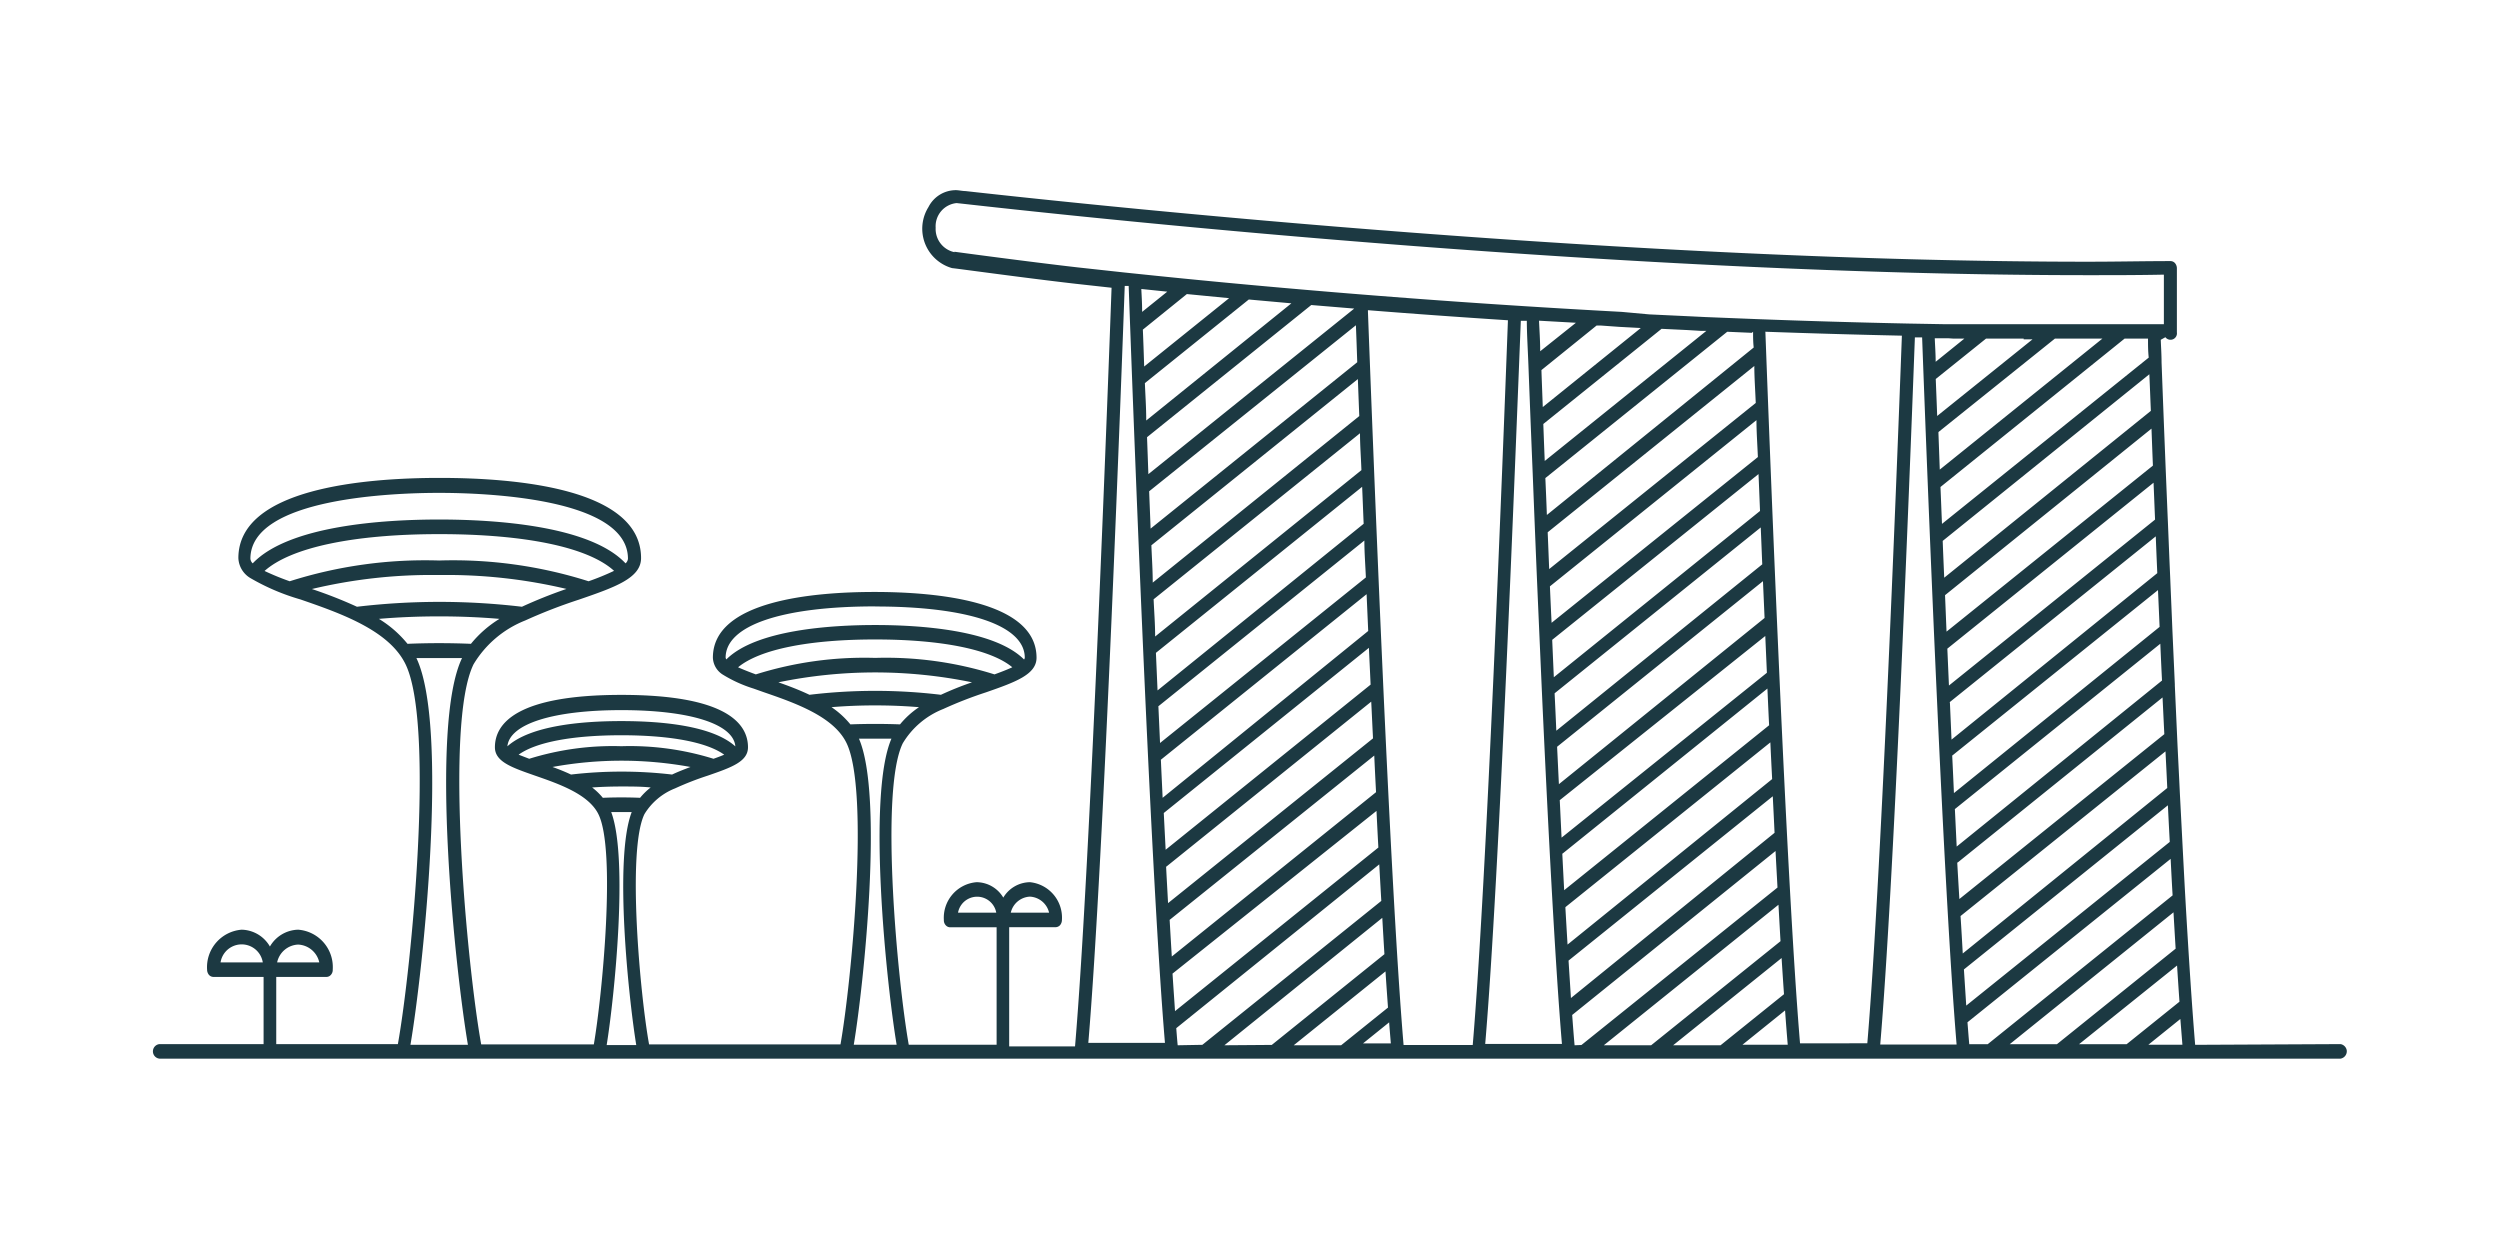 <svg id="Layer_1" data-name="Layer 1" xmlns="http://www.w3.org/2000/svg" viewBox="0 0 280.55 140"><defs><style>.cls-1{fill:#1c3942;}</style></defs><title>04_cities</title><path id="Path_1606" data-name="Path 1606" class="cls-1" d="M246.34,117.25c-.35-4.2-.72-9.86-1.09-16.31h0c-.11-1.93-.21-3.93-.32-6v0q-.15-2.94-.31-6v0c-.09-2-.2-4-.29-6v0l-.27-6V76.8l-.27-6v0c-.08-2-.17-4-.25-6v0c-.09-2-.17-4.06-.25-6v0c-.09-2.07-.17-4.1-.25-6v0c-.18-4.51-.34-8.63-.47-12.13h0c0-.89-.06-1.74-.09-2.54l.52-.29a.72.72,0,0,0,1.29-.53v-7.2a.9.9,0,0,0-.21-.58.67.67,0,0,0-.5-.23c-3,0-6.1.07-9.25.07-51.1,0-109.33-6.07-126-7.93-.32,0-.63-.08-1-.1a3.45,3.45,0,0,0-3.14,1.9,4.59,4.59,0,0,0,1.48,6.33,4.46,4.46,0,0,0,1.18.52c.2,0,8.29,1.12,13.81,1.75l4.08.45c-.28,7.68-2.35,64.61-4.1,85.14h-7.39V104.05h5.22a.7.7,0,0,0,.5-.24.93.93,0,0,0,.2-.58A4,4,0,0,0,115.59,99a3.53,3.53,0,0,0-3,1.73,3.51,3.51,0,0,0-3-1.73,4,4,0,0,0-3.67,4.24.82.82,0,0,0,.2.58.66.66,0,0,0,.49.24h5.23v13.18h-9.86c-1.24-7-3.29-28.49-.67-33.83a9.27,9.27,0,0,1,4.55-3.85h0a45.28,45.28,0,0,1,4.77-1.86c3.3-1.15,5.69-2,5.69-3.89,0-6.42-11.39-7.38-18.18-7.38S80,67.38,80,73.8a2.34,2.34,0,0,0,1.17,1.94l0,0a15,15,0,0,0,3.39,1.53h0l1.1.39c3.51,1.21,7.87,2.72,9.33,5.71,2.62,5.34.56,26.85-.67,33.83H72.84c-1-5.51-2.5-21.78-.52-25.84a7.05,7.05,0,0,1,3.44-2.89h0a34,34,0,0,1,3.67-1.43c2.62-.91,4.51-1.56,4.51-3.18,0-2.68-2.47-5.88-14.2-5.88s-14.2,3.19-14.2,5.88c0,1.43,1.48,2.11,3.65,2.88h0l.85.3c2.68.93,6,2.08,7.11,4.32,2,4,.44,20.33-.51,25.84H54c-1.55-8.59-4.17-35.88-.86-42.65a11.83,11.83,0,0,1,5.8-4.92h0a58,58,0,0,1,6-2.33c4.07-1.4,7-2.42,7-4.67,0-7.86-14.16-9-22.6-9s-22.59,1.17-22.59,9a2.74,2.74,0,0,0,1.38,2.26l0,0a24.62,24.62,0,0,0,5.59,2.38c4.42,1.53,9.91,3.43,11.78,7.25,3.32,6.77.69,34.07-.85,42.65H31v-7.54h5.65a.66.66,0,0,0,.49-.24.82.82,0,0,0,.2-.58,4.21,4.21,0,0,0-3.88-4.48,3.76,3.76,0,0,0-3.17,1.89,3.75,3.75,0,0,0-3.17-1.89,4.22,4.22,0,0,0-3.88,4.48.93.93,0,0,0,.2.58.68.68,0,0,0,.5.24h5.64v7.54H17.89a.82.82,0,0,0,0,1.63H262.66a.84.84,0,0,0,.69-.94.85.85,0,0,0-.69-.69ZM115.58,100.62a2.34,2.34,0,0,1,2.15,1.8h-4.3a2.32,2.32,0,0,1,2.14-1.8Zm-8.07,1.8a2.18,2.18,0,0,1,4.29,0ZM87.35,76.57a53.73,53.73,0,0,1,21.73,0,35.29,35.29,0,0,0-3.49,1.4,61.68,61.68,0,0,0-14.75,0c-1.14-.54-2.34-1-3.49-1.4Zm-4.52-1.69c2.42-2,7.9-3.12,15.38-3.12s13,1.13,15.39,3.12c-.6.28-1.31.55-2,.8a40.5,40.5,0,0,0-13.39-1.85,40.53,40.53,0,0,0-13.39,1.85c-.69-.25-1.4-.53-2-.8Zm15.38-6.82c10.51,0,16.79,2.15,16.79,5.75a.39.39,0,0,1-.08.2c-3.34-3.35-11.8-3.87-16.7-3.87S84.85,70.66,81.51,74a.5.5,0,0,1-.08-.2c0-3.6,6.28-5.75,16.78-5.75ZM93.3,79.36c1.54-.13,3.18-.2,4.91-.2s3.37.07,4.92.2A9.78,9.78,0,0,0,101,81.29c-1.82-.07-3.75-.07-5.57,0a9.82,9.82,0,0,0-2.13-1.94Zm3.09,3.53c1.2,0,2.44,0,3.65,0-2.77,6.39-.55,27.59.58,34.35H95.81c1.13-6.77,3.35-28,.58-34.35ZM62,86.07a42.9,42.9,0,0,1,15.49,0c-.69.26-1.39.53-2.07.85a48.88,48.88,0,0,0-11.34,0c-.68-.32-1.38-.6-2.08-.85ZM58.2,84.69c1.94-1.4,6-2.18,11.53-2.18s9.59.78,11.54,2.18c-.37.16-.78.31-1.2.46a31.48,31.48,0,0,0-10.34-1.41,31.48,31.48,0,0,0-10.34,1.41l-1.19-.46Zm11.53-5c7.73,0,12.59,1.56,12.79,4.07-2.58-2.33-8.27-2.84-12.79-2.84s-10.19.51-12.79,2.83c.25-2.51,5.1-4.06,12.8-4.06Zm-3.29,8.68c1-.07,2.14-.11,3.29-.11s2.25,0,3.29.11a7.26,7.26,0,0,0-1.19,1.16c-1.36-.06-2.82-.06-4.18,0a7.32,7.32,0,0,0-1.2-1.16Zm2.14,2.76c.76,0,1.54,0,2.31,0-2,5.19-.36,20.78.51,26.15H68.08c.87-5.37,2.46-20.95.51-26.15ZM35,66.1a57.75,57.75,0,0,1,14.28-1.57,58.24,58.24,0,0,1,14.29,1.56,53.16,53.16,0,0,0-5,2,78.5,78.5,0,0,0-18.51,0A50.54,50.54,0,0,0,35,66.1Zm-5.34-2c2.94-2.66,10-4.16,19.62-4.16S66,61.4,68.91,64.06a28.57,28.57,0,0,1-2.86,1.17A50.19,50.19,0,0,0,49.28,62.9a50.19,50.19,0,0,0-16.77,2.33,29.4,29.4,0,0,1-2.85-1.17Zm19.62-8.79c5,0,21.19.53,21.19,7.39a.8.8,0,0,1-.27.52c-4-4.26-14.74-4.92-20.92-4.92s-16.87.66-20.92,4.92a.79.79,0,0,1-.26-.52c0-6.86,16.21-7.39,21.18-7.39ZM42.52,69.45c2.11-.18,4.37-.28,6.76-.28s4.66.1,6.77.28a12.6,12.6,0,0,0-3.2,2.8c-2.32-.1-4.8-.1-7.12,0a12.46,12.46,0,0,0-3.21-2.8Zm4.2,4.4c1.69,0,3.44,0,5.13,0-3.68,7.66-.75,35.14.66,43.4H46.06c1.41-8.27,4.34-35.75.66-43.42ZM33.46,106a2.55,2.55,0,0,1,2.37,2H31.1a2.52,2.52,0,0,1,2.37-2Zm-8.71,2a2.4,2.4,0,0,1,4.74,0Zm208.56,9.18,11-8.83c.09,1.42.18,2.77.27,4.06l-5.93,4.77Zm-7.78,0,18.38-14.8q.12,2.1.24,4.08l-13.32,10.72Zm-4.54,0c-.07-.77-.13-1.6-.2-2.46l22.8-18.34c.07,1.4.14,2.76.22,4.1l-20.75,16.7ZM219.24,38h1.2l-3.22,2.6c0-.92-.07-1.81-.1-2.64l1.52,0Zm7.85.08h1l-10.7,8.6c-.05-1.45-.11-2.83-.16-4.15L222.87,38h.5l3.73,0Zm-8.83,28.72L241.44,48.1c.05,1.33.1,2.72.16,4.15L218.44,70.88c-.06-1.39-.11-2.77-.17-4.14Zm.26,6,23.15-18.63c.06,1.35.11,2.73.17,4.14L218.71,76.93q-.09-2.09-.18-4.14Zm.27,6,23.13-18.61c.05,1.36.11,2.74.17,4.13L219,83l-.18-4.14Zm.28,6,23.1-18.58c.06,1.36.12,2.74.18,4.13L219.27,89c-.06-1.37-.12-2.75-.19-4.13Zm.3,6,23.06-18.56c.06,1.38.12,2.75.19,4.13L219.58,95c-.07-1.35-.13-2.73-.2-4.12Zm.31,6,23-18.53c.07,1.38.13,2.75.2,4.12l-23,18.5q-.12-2-.24-4.11Zm.33,6,23-18.48c.07,1.38.14,2.75.2,4.11L220.26,107c-.07-1.33-.15-2.69-.24-4.09Zm.37,6,22.9-18.43q.1,2.08.21,4.11l-22.84,18.37c-.08-1.28-.17-2.64-.26-4.06Zm21-62.7L218.18,64.83c-.06-1.39-.12-2.77-.17-4.13L241.2,42c.06,1.3.11,2.69.17,4.14Zm-23.84,2.38L230.6,38h5.33L217.68,52.7c-.05-1.42-.1-2.81-.15-4.15ZM241.05,38c0,.68,0,1.39.08,2.13l-23.2,18.66c-.06-1.4-.11-2.78-.17-4.14L238.42,38,241,38ZM107.11,28.3A2.66,2.66,0,0,1,105,25.56a2.61,2.61,0,0,1,2.35-2.77l.83.09c16.64,1.87,74.93,8,126.1,8,2.91,0,5.78,0,8.55-.06v5.56l-1.74,0-1.69,0H236l-4.55,0h-4.69c-1.2,0-2.4,0-3.59,0h-.86l-3.4,0h-.8l-3.92-.07h0c-5.8-.12-11.5-.29-17.06-.5l-5.76-.23-1.63-.08-4.67-.22L182,35l-2.72-.15c-21.81-1.22-40.1-2.91-51.55-4.11l-1.54-.16L120.88,30c-5.41-.62-13.5-1.71-13.77-1.75Zm80.65,89,12.17-9.79c.09,1.42.18,2.78.27,4.06l-7.12,5.73Zm-7.78,0,19.6-15.77c.08,1.4.15,2.77.23,4.09l-14.52,11.68Zm-3.28,0c-.09-1-.18-2.18-.27-3.4L199.25,95.5c.07,1.39.15,2.76.22,4.1l-22,17.67Zm-31.52,0,10.3-8.29c.09,1.43.19,2.78.28,4.06l-5.26,4.23Zm-7.78,0L155.12,103q.12,2.11.24,4.08l-12.64,10.18Zm-5.24,0c-.06-.6-.11-1.25-.16-1.92L154.78,97c.08,1.4.15,2.76.23,4.1l-20.08,16.15ZM128.24,37l4.95-4,4.74.46-9.53,7.67c-.05-1.55-.1-3-.15-4.16ZM128.17,35c0-1.1-.07-2-.09-2.57l2.91.3Zm.3,8,11.67-9.39,4.78.43L128.63,47.19c0-1.48-.1-2.86-.15-4.17Zm.24,6.07,18.44-14.84,4.82.4-23.1,18.58c-.05-1.43-.1-2.82-.15-4.15Zm.24,6.07L152.16,36.5c.05,1.25.1,2.64.15,4.15L129.12,59.32c-.05-1.42-.11-2.8-.16-4.16Zm.25,6.06,23.18-18.66c.05,1.31.1,2.7.16,4.15L129.36,65.38c0-1.41-.1-2.79-.15-4.15Zm.25,6.06,23.17-18.64c0,1.33.11,2.71.16,4.14L129.63,71.43c0-1.4-.11-2.78-.17-4.15Zm.27,6,23.14-18.63c.06,1.36.11,2.74.17,4.15L129.9,77.48l-.18-4.15Zm.27,6,23.12-18.6c0,1.36.11,2.74.17,4.14l-23.1,18.58L130,79.38Zm.28,6,23.09-18.58c.06,1.37.12,2.74.18,4.13L130.47,89.53c-.06-1.36-.13-2.73-.19-4.11Zm.3,6,23.05-18.56c.06,1.38.13,2.75.19,4.13l-23,18.53c-.07-1.35-.14-2.73-.21-4.12Zm.31,6,23-18.52c.07,1.38.13,2.75.2,4.12l-23,18.49c-.07-1.34-.15-2.71-.22-4.11Zm.34,6,23-18.47c.06,1.38.13,2.75.2,4.11l-22.92,18.44c-.08-1.32-.16-2.68-.24-4.09Zm.36,6L154.47,91q.1,2.09.21,4.11l-22.82,18.36c-.08-1.27-.18-2.64-.27-4.07ZM153.51,35h0v-.19c4.9.39,10.16.77,15.71,1.13-.58,15.54-2.39,62.9-3.95,81.33h-7.76c-1.61-19-3.52-69.57-4-82.29Zm28.2,1.68,2.42.13-11,8.87c-.05-1.47-.11-2.86-.15-4.15l6.19-5,.46,0Zm9.16.45.62,0L173.35,51.73c-.06-1.44-.11-2.82-.16-4.15L186.46,36.9l2.92.14Zm-17.2,22.61,23.2-18.67c0,1.28.1,2.66.16,4.15L173.85,63.86c-.06-1.41-.11-2.8-.17-4.16Zm.26,6.06,23.18-18.65c0,1.32.1,2.7.16,4.14L174.12,69.89c-.07-1.38-.13-2.76-.19-4.13Zm.26,6L197.34,53.2c.06,1.34.11,2.72.17,4.14L174.37,76c-.06-1.39-.12-2.78-.18-4.15Zm.27,6,23.13-18.61c.06,1.35.11,2.73.17,4.14L174.65,82c-.06-1.38-.12-2.76-.19-4.13Zm.28,6,23.1-18.58c.06,1.36.12,2.74.18,4.13L174.94,88c-.07-1.37-.13-2.75-.2-4.14Zm.29,6L198.1,71.37l.18,4.13L175.24,94c-.07-1.36-.13-2.73-.2-4.12Zm.31,6,23-18.53c.06,1.37.12,2.75.19,4.12l-23,18.51c-.07-1.36-.14-2.72-.21-4.12Zm.33,6,23-18.49c.06,1.38.13,2.75.2,4.12L175.91,106c-.08-1.33-.16-2.7-.24-4.1Zm.35,6,22.92-18.44c.07,1.38.14,2.75.2,4.1L176.29,112c-.08-1.29-.17-2.65-.26-4.07Zm20.71-70.57c0,.55,0,1.14.07,1.77L173.59,57.79c-.05-1.41-.11-2.79-.17-4.14l20.41-16.42,2.76.12Zm-19.89-1-4,3.19c0-1.27-.09-2.42-.13-3.43l4.1.23Zm21.3,1q7.5.27,15.29.44c-.7,18.82-2.4,61.93-3.88,79.41H202c-1.52-18.05-3.32-64.49-3.89-79.87Zm-71.93-5.14.45,0c.33,9.24,2.34,64.34,4.07,84.94h-8.6c1.75-20.66,3.8-77,4.09-85Zm26.75,85,2.93-2.36c.06.83.13,1.62.19,2.36ZM170.61,36l.73,0c0,1.43.11,3.13.18,5h0c.13,3.43.29,7.56.48,12.14h0c.15,3.8.31,7.88.49,12.13h0c.17,3.94.35,8,.53,12.09h0c.7,15.41,1.51,30.88,2.26,39.79h-8.61c1.58-18.6,3.38-65.72,4-81.26Zm24.93,81.24,4.78-3.85c.1,1.39.2,2.68.3,3.85Zm19.3-79.38.86,0c.69,18.72,2.4,61.72,3.87,79.36H211c1.5-17.65,3.19-60.64,3.89-79.4Zm26.25,79.38,3.59-2.89c.08,1,.16,2,.23,2.89Z"/></svg>